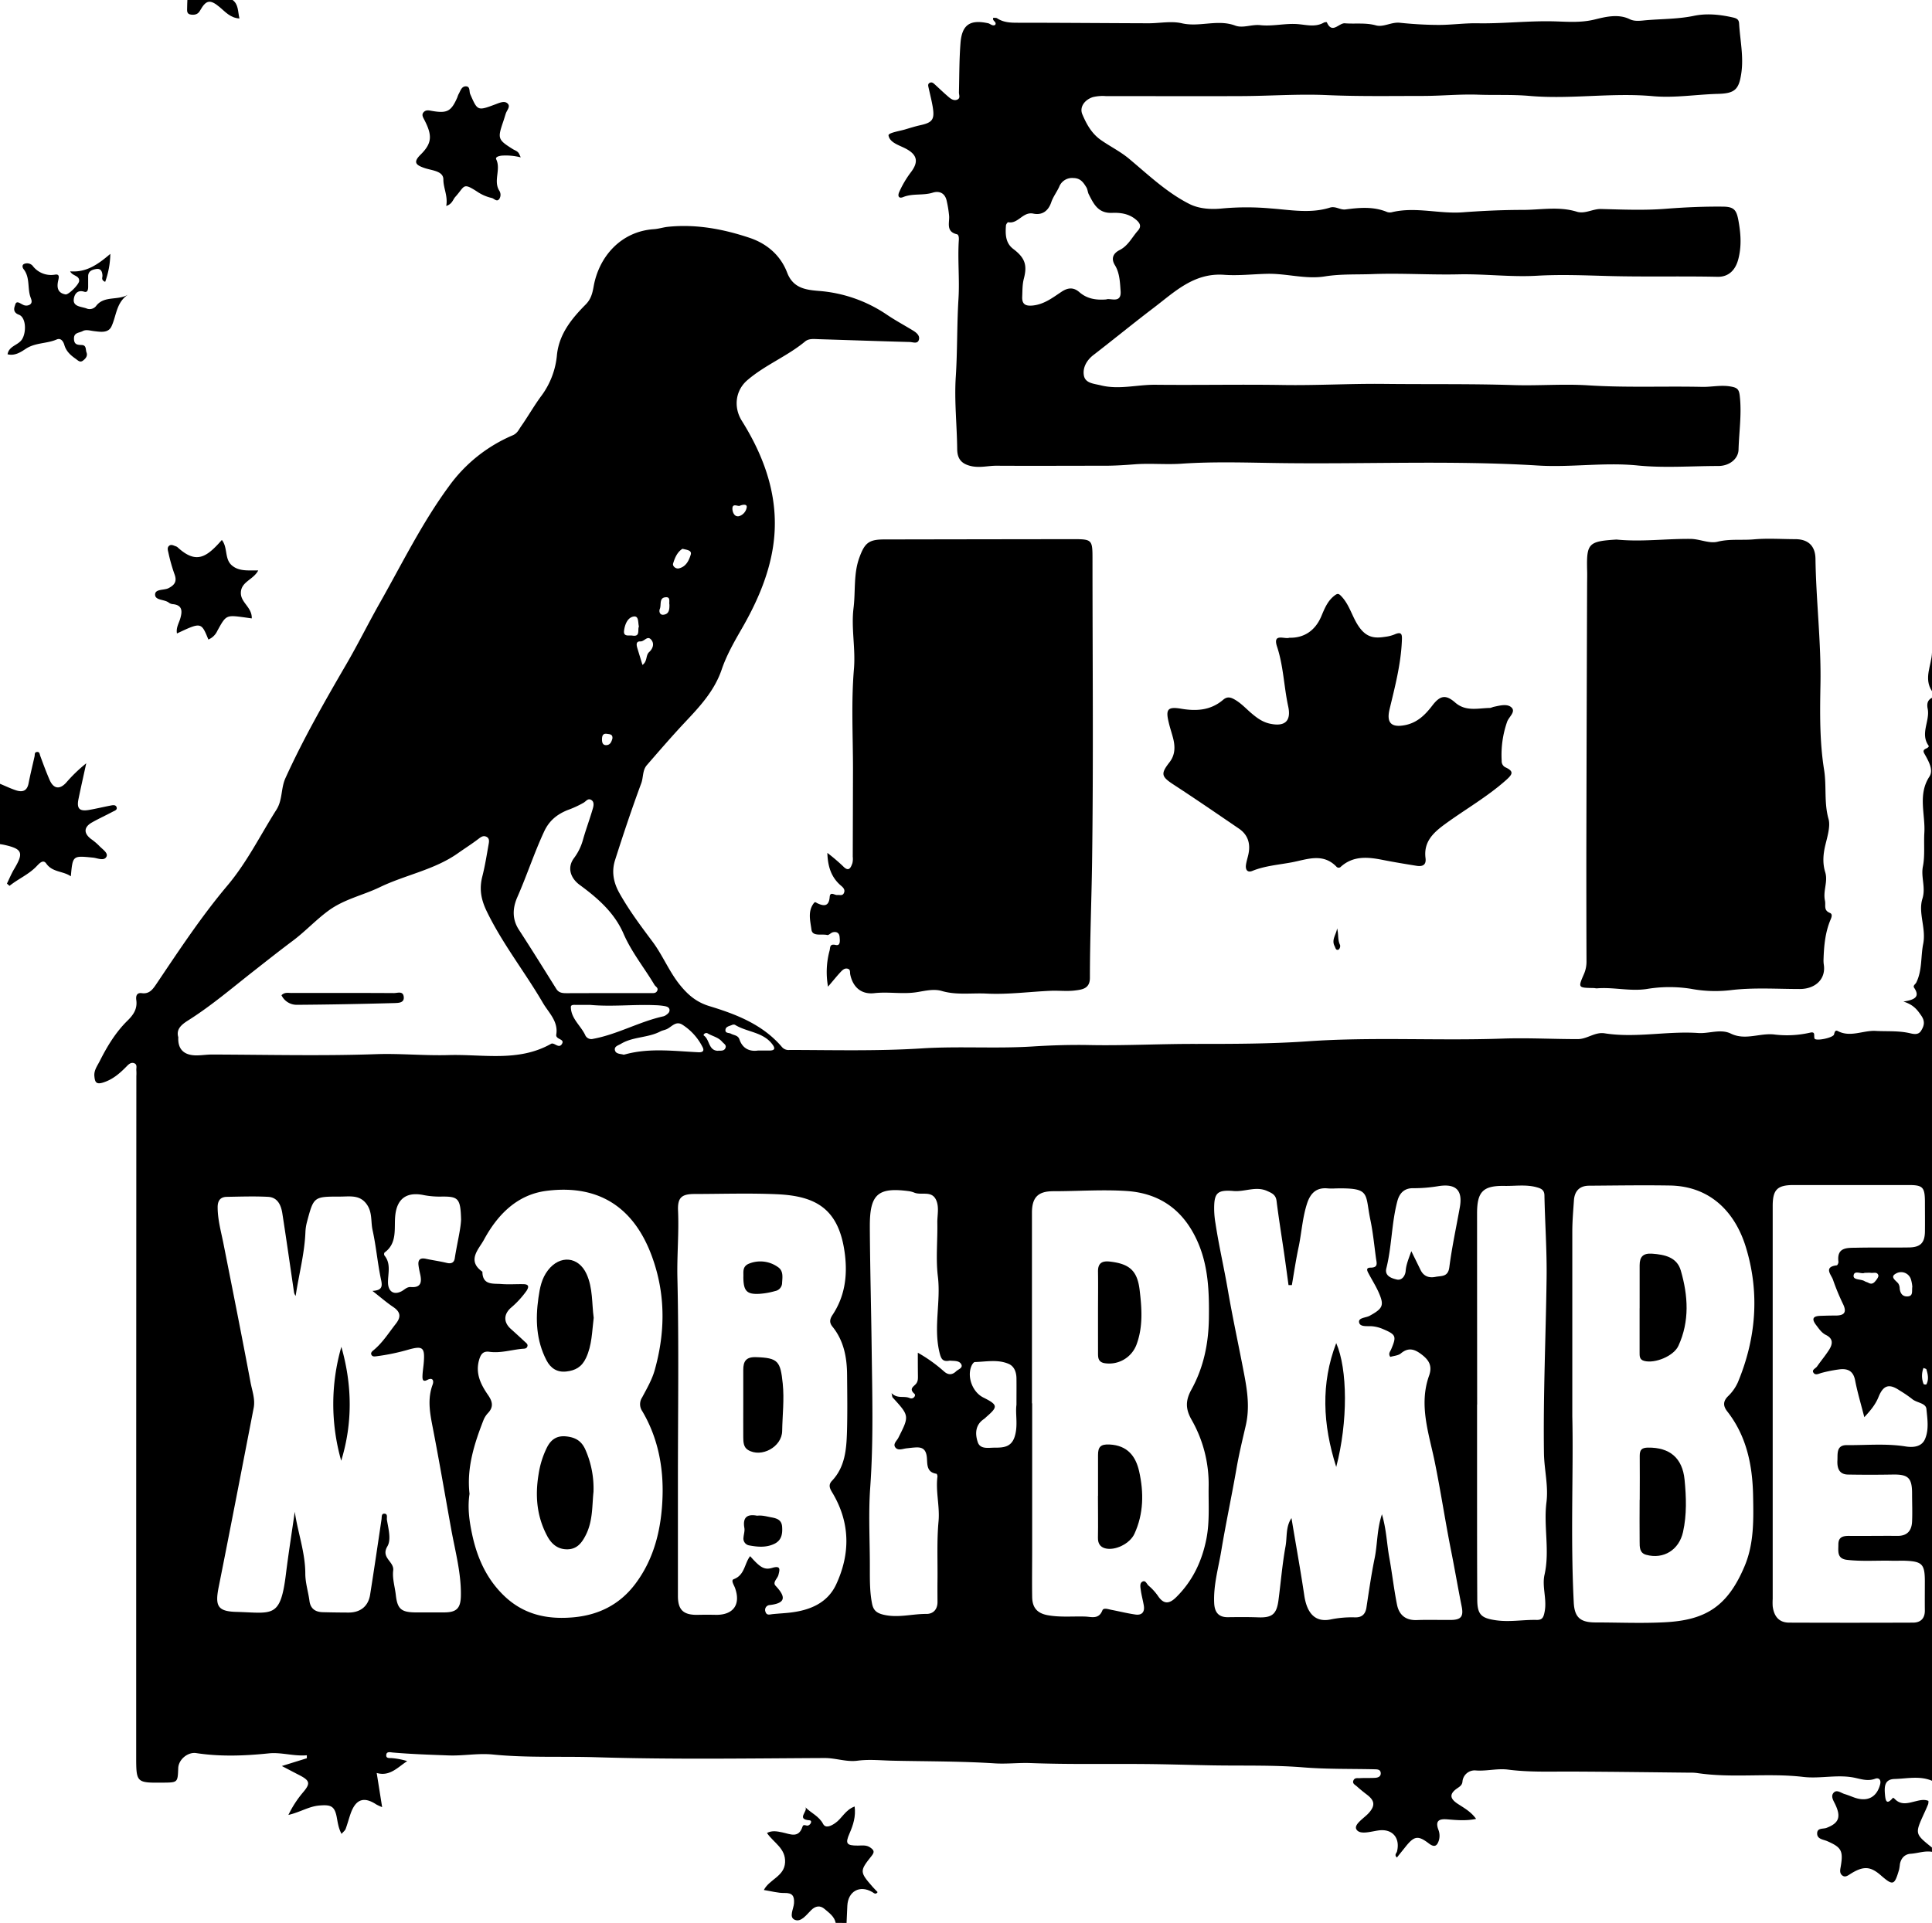 <svg xmlns="http://www.w3.org/2000/svg" viewBox="0 0 897 893"><title>worldwide</title><g id="Layer_2" data-name="Layer 2"><g id="Layer_1-2" data-name="Layer 1"><path d="M898,861c-3.37-.6-6.58.69-9.9.9-2.68.17-4.49,2-5,4.82a24.89,24.89,0,0,1-.36,2.47c-2.18,7.47-2.81,7.66-8.55,2.68-4.77-4.15-8-4.36-13.85-.74-1.31.81-2.6,1.94-4,.84s-.95-2.75-.7-4.21c1.22-7.25.29-8.86-6.34-11.74-1.82-.79-4.75-.88-4.62-3.72.12-2.52,2.78-1.82,4.36-2.43,5.69-2.16,6.81-5,4.09-10.79-.85-1.82-2.29-3.84-.82-5.5s3.39.06,5.07.57,3.13,1.14,4.7,1.69c6,2.07,10.32-.21,11.85-6.21.53-2.06-.62-3.22-2.32-2.57-3.24,1.22-6.24.26-9.24-.4-8.05-1.77-16.18.5-24.16-.45-16.45-1.94-33,.7-49.45-1.83a21.24,21.24,0,0,0-3-.14c-18.79-.19-37.59-.45-56.38-.52-9.42,0-18.81.32-28.21-.9-4.89-.64-9.84.75-14.87.4a5.67,5.67,0,0,0-6.3,5.19c-.18,1.76-1.42,2.37-2.68,3.27-3.36,2.42-3.19,4.51.21,6.84,3,2,6.31,3.69,8.8,7.18-4.66,1-9,.57-13.4.22-3.42-.27-5.69.37-4.17,4.66a7.77,7.77,0,0,1,.35,4.9c-.87,2.93-2.15,3.6-4.76,1.6-5-3.81-6.76-3.47-10.78,1.57-1.32,1.66-2.66,3.29-4,5-1.38-1.27-.15-2,.05-2.85,1.53-6.29-2.16-10.61-8.55-9.74-3.61.49-8.68,2.17-10.28-.44-1.42-2.34,3.52-5.22,5.7-7.64,3.34-3.7,2.48-6-.88-8.56-1.59-1.21-3.15-2.47-4.63-3.81-.79-.72-2.23-1.28-1.61-2.74s2-1,3.08-1.09c2.32-.13,4.66,0,7-.14,1.37-.09,2.78-.61,2.59-2.37-.17-1.49-1.49-1.57-2.69-1.6-11.25-.27-22.53,0-33.72-.93-13.79-1.08-27.61-.66-41.37-.89-10.42-.18-20.86-.53-31.3-.62-17.81-.16-35.64.23-53.43-.45-5.64-.22-11.2.5-16.76.13-15.72-1-31.46-.89-47.2-1.23-5.5-.11-10.92-.73-16.47,0-5.08.69-10.09-1.27-15.3-1.24-35.36.17-70.73.73-106.06-.37-15.94-.49-32,.33-47.78-1.25-7.08-.71-13.78.67-20.68.41-8.65-.32-17.29-.6-25.92-1.35-1.07-.1-2.75-.57-3,.91-.32,2.06,1.56,1.56,2.79,1.71a33.48,33.48,0,0,1,6.92,1.37c-4.39,2.82-8.05,7.27-14.17,5.51.79,5,1.6,10.07,2.52,15.87a26.82,26.82,0,0,1-2.66-1.22c-5.83-3.85-9.61-2.52-12,4.3-.81,2.34-1.44,4.74-2.29,7.06-.27.71-1,1.24-1.9,2.28-1.43-2.67-1.74-5.19-2.21-7.7-1-5.34-2.85-5.9-8.06-5.48-4.86.38-8.89,3.1-14.4,4.38a49.21,49.21,0,0,1,6.72-10.4c3.62-4.22,3.33-5.54-1.7-8.12-2.32-1.18-4.62-2.41-8.06-4.2l11.6-3.61,0-1.38c-6,.54-11.88-1.49-17.7-.88-11.27,1.16-22.45,1.58-33.66-.13-3.84-.59-8.21,2.92-8.35,7-.24,6.66-.24,6.66-7,6.72-12.43.11-12.52.11-12.52-12.19q0-158,.08-316a20.86,20.86,0,0,0,0-2.5c-.14-1.22.62-2.88-1.11-3.45-1.45-.48-2.51.57-3.45,1.54-3.15,3.22-6.43,6.08-10.93,7.48-3.25,1-3.75-.31-4-3s1.36-4.75,2.46-6.93C50.71,487,54.68,480.41,60.19,475c2.8-2.74,4.65-5.51,4.09-9.57-.25-1.8.14-3.53,2.56-3.2,3.74.51,5.29-2.11,7-4.61,10.39-15.44,20.66-31,32.64-45.24,9.22-10.92,15.36-23.51,22.88-35.37,2.89-4.56,2-9.95,4.21-14.74,8.27-18.18,18.14-35.47,28.16-52.69,5.44-9.33,10.2-19,15.52-28.41,10.38-18.32,19.69-37.35,32.19-54.35A70.39,70.39,0,0,1,239,203.18c2.21-.93,2.86-2.67,3.93-4.19,3.33-4.76,6.19-9.85,9.67-14.49a37.47,37.47,0,0,0,7-18.85c1.08-9.68,6.86-16.72,13.35-23.27,2.38-2.4,3.09-5.07,3.67-8.34,2.43-13.78,12.61-25.59,28-26.61,2.19-.15,4.24-.85,6.35-1.08,13.11-1.38,25.82,1,38.16,5.14,8.05,2.72,14.31,8.18,17.34,16.13,2.78,7.3,8.77,8,14.74,8.49a65,65,0,0,1,31.5,11c4,2.71,8.28,5,12.38,7.51,1.42.89,3,2.22,2.58,4-.53,2.31-2.78,1.25-4.25,1.21-14.11-.37-28.22-.88-42.33-1.31-2.16-.07-4.55-.39-6.29,1.06-8.34,6.92-18.62,10.91-26.84,18-5.57,4.79-6.44,12.59-2.56,18.81,11.27,18,17.85,37.52,14.45,58.93-2.13,13.48-7.76,26.07-14.61,37.91-3.51,6.07-7,12.27-9.2,18.79-3.43,10-10.3,17.27-17.19,24.59-6,6.41-11.75,13.08-17.51,19.71-2.1,2.41-1.58,5.65-2.62,8.45-4.36,11.77-8.34,23.69-12.15,35.65-1.67,5.25-.82,10.27,2,15.32,4.48,8,9.93,15.28,15.4,22.59,4.76,6.37,7.7,13.92,12.78,20.17,3.74,4.59,7.61,7.93,13.67,9.77,12.48,3.79,24.77,8.55,33.65,19a4,4,0,0,0,3.53,1.33c20.47.05,40.94.58,61.39-.72,17.13-1.09,34.32.19,51.41-.89,8.8-.56,17.59-.83,26.33-.66,16.44.33,32.85-.57,49.28-.53,17.28,0,34.62,0,51.85-1.19,30.22-2.14,60.46-.21,90.65-1.28,11.71-.41,23.34.25,35,.24,4.48,0,7.93-3.41,12.52-2.69,14.47,2.27,29-1.14,43.46-.14,5,.35,10.37-2.05,15.11.27,6.71,3.28,13.32-.32,20.06.4a48,48,0,0,0,16.57-.8c2.84-.71,1.79,1.21,2.21,2.64s8.7-.27,9.08-1.85c.28-1.17.59-2.18,1.73-1.58,5.88,3.09,11.71-.38,17.59-.06,5,.28,10-.12,15.08.89,1.92.38,4.55,1.39,6-.94s2-4.39,0-7.19c-1.8-2.6-3.49-4.9-8.19-6.4,5.36-.79,7.78-2.25,5-6.36-.74-1.09.65-1.7,1-2.53,2.78-5.7,2-12,3.19-17.92,1.43-7.29-2.42-14.32-.37-20.93,1.64-5.28-.77-9.94.23-15s.36-10.6.67-15.65c.51-8.59-3.13-17.69,2.35-26.07,1.91-2.94-.19-6.81-1.9-9.9-.71-1.29-1.56-2.27.36-3.13.62-.27,1.52-.83,1.14-1.36-4-5.65.73-11.45-.4-17.11-.43-2.16-.18-4,2-5.1V828c-5.67-2.4-11.55-1-17.33-.83-4.73.11-4.82,3.53-4.51,7.14.26,3.12.79,5.06,3.74,1.56a3.1,3.1,0,0,1,.77.54c3,3.14,6.33,1.92,9.74,1.1,1.91-.45,3.88-1,5.93-.17a5,5,0,0,1-.11,1.47c-.61,1.54-1.29,3.06-2,4.58-4.18,9.23-4.19,9.23,3.74,15.61ZM600.8,597.8l-1.56,0c-.64-4.69-1.27-9.38-1.94-14.06-1.21-8.35-2.57-16.67-3.61-25-.36-2.89-2.09-3.61-4.34-4.63-5.28-2.39-10.39.47-15.63,0-7.75-.64-9.07,1-9,8.67a41.9,41.9,0,0,0,.62,6.4c1.56,10.31,3.94,20.47,5.7,30.72,2.27,13.21,5.14,26.28,7.63,39.43,1.48,7.8,2.59,15.51.73,23.64-1.51,6.56-3.12,13.15-4.28,19.82-2.24,12.9-5,25.73-7.14,38.65-1.35,8-3.66,15.86-3.25,24.09.2,4.1,1.93,6.57,6.41,6.51,4.66-.06,9.33-.1,14,.07,6.43.24,8.57-1.42,9.43-7.9,1.1-8.38,1.78-16.82,3.29-25.12.78-4.27,0-9,2.76-13.08,2,12.17,4.17,24,5.95,36,1.25,8.35,5.17,12.46,12.09,11.1a48.94,48.94,0,0,1,11.36-1c3.16.12,4.91-1.34,5.4-4.57,1.17-7.7,2.27-15.42,3.83-23,1.31-6.44,1-13.18,3.36-20.3,2.11,7.12,2.25,13.6,3.39,19.92,1.33,7.31,2.15,14.72,3.6,22,.93,4.73,3.93,7.41,9.18,7.21s10.66,0,16-.06c4.67-.07,5.77-1.72,4.85-6.28-1.72-8.6-3.19-17.26-4.91-25.87-2.73-13.68-4.78-27.48-7.57-41.16-2.69-13.19-7.53-26.45-2.66-40.1,1.63-4.57-.06-7.24-3.32-9.77s-6.19-3.62-9.8-.57c-1.24,1-3.3,1.11-4.87,1.59-1.07-1.51-.06-2.45.37-3.46,2.62-6.18,2.32-6.88-3.88-9.51a16.34,16.34,0,0,0-4.79-1.24c-2.22-.23-5.71.49-6.18-1.78s3.14-2.13,4.91-3.11c6.26-3.46,6.86-4.86,4-11.23-1.31-2.86-3-5.54-4.48-8.33-.61-1.16-1.55-2.79.88-2.79,3.75,0,2.79-2.29,2.51-4.44-.8-5.91-1.38-11.93-2.58-17.68-2.61-12.5.3-15-16.2-14.67a27.24,27.24,0,0,1-3.5,0c-5.17-.55-8,2-9.61,6.7-2.16,6.48-2.58,13.28-3.89,19.92C602.76,585.52,601.84,591.67,600.8,597.8ZM137.85,703.07c1.44,9.69,4.88,18.95,4.9,28.69,0,4.38,1.38,8.47,1.93,12.72.47,3.61,2.74,5.15,6.17,5.23q6,.15,12,.17c5.49,0,9.18-2.94,10-8.37,1.85-11.62,3.55-23.26,5.28-34.9.17-1.12-.15-2.78,1.43-2.65s.92,1.83,1.09,2.9c.68,4.13,2.07,9.14.21,12.27-3.19,5.36,3.23,7,2.7,11.22-.46,3.68.78,7.56,1.21,11.36.72,6.42,2.45,8,8.89,8.1,4.5,0,9,0,13.5,0,5.78,0,7.71-1.85,7.82-7.71.19-10.56-2.65-20.76-4.5-31-2.86-15.81-5.55-31.67-8.62-47.44-1.29-6.58-2.45-13,0-19.61.64-1.7.19-3.6-2.55-2.17-2.15,1.12-2.19-.63-2.16-1.86.07-2.15.46-4.29.62-6.44.52-6.8-.51-7.66-7.09-5.82a98.64,98.64,0,0,1-15,3.11c-.8.09-1.72.23-2.21-.66s.23-1.58.85-2.08c4.27-3.47,7.12-8.12,10.46-12.36,2.53-3.21,2.17-5.52-1.23-7.81-3.08-2.07-5.9-4.54-9.63-7.46,4.4-.24,4.72-1.94,4-5.19-1.63-7.62-2.26-15.45-3.94-23.05-.85-3.83-.08-7.93-2.43-11.56-3.2-5-8-4-12.53-4-12.39,0-12.34,0-15.47,11.69a21.53,21.53,0,0,0-.75,4.88c-.41,10-3.05,19.67-4.53,29.54a3.68,3.68,0,0,1-.79-1.9c-1.79-12.15-3.51-24.31-5.4-36.45-.6-3.79-2.18-7.4-6.61-7.64-6.31-.33-12.65-.11-19,0-3,0-4.39,1.56-4.42,4.74,0,5.9,1.61,11.47,2.73,17.15,4.25,21.43,8.52,42.85,12.55,64.32.73,3.86,2.23,7.75,1.45,11.8-5.38,27.76-10.73,55.53-16.26,83.26-1.73,8.71-.5,11.25,8.17,11.48,17,.46,20.55,3.28,23.12-18.06C135,722,136.51,712.56,137.85,703.07ZM731,658.82c.58,24.76-.9,55.56.67,86.34.34,6.82,2.88,9.29,10,9.31,10.82,0,21.67.5,32.46-.09,18.68-1,29-7.24,36.94-26.24,4.33-10.4,4.08-21.45,3.87-32.45-.27-14.22-3-27.73-12-39.23-2.08-2.64-1.87-4.8.31-7a20.59,20.59,0,0,0,4.6-6.46c8.55-20.5,10.21-41.7,3.72-62.84-4.88-15.91-16.21-28.3-35.33-28.6-12.47-.2-24.95,0-37.42.09-4.39,0-6.75,2.43-7.06,6.75-.33,4.81-.75,9.63-.76,14.45C731,599.5,731,626.15,731,658.82Zm-250.88-6.13h.1v67.46c0,7.5-.11,15,0,22.49.08,4.65,2,7.52,7.21,8.47,5.84,1.06,11.6.45,17.39.63,2.86.09,6.31,1.45,8-2.86.54-1.38,2.74-.53,4.18-.26,3.72.72,7.4,1.64,11.14,2.18,3,.43,4.41-1.13,3.92-4.14-.41-2.45-1.1-4.85-1.42-7.3-.17-1.26-.54-3,.63-3.75,1.61-1,2.08,1,3,1.78a25,25,0,0,1,4.63,5.17c2.58,3.56,5.07,3.26,8.15.23,7.75-7.62,12.11-17,14.11-27.38,1.52-7.92.87-16.08,1-24.16a60.3,60.3,0,0,0-7.94-30.92c-2.82-5-2.89-8.85-.06-14,5.59-10.14,7.94-21.17,8.11-33,.17-12.55-.22-24.77-5.54-36.35-6.43-14-17.2-21.88-32.78-22.88-11.31-.73-22.61.12-33.92.11-7.05,0-9.91,2.82-9.91,10Q480.12,608.45,480.12,652.69Zm-130.84,71c4.68,5.29,6.58,6.53,10.32,5.42,4.08-1.21,3.39,1,2.81,3.31-.42,1.69-2.82,3.39-1.34,5,4.8,5.1,5,8.16-2.95,9a2.27,2.27,0,0,0-1.71,3.13c.56,1.8,2,1.19,3.34,1.06,2.81-.29,5.63-.41,8.43-.75,9-1.1,17.06-4.46,21.06-13.09,6.48-14,6.53-28.1-1.32-41.76-1.2-2.09-2.8-4-.68-6.27,6.11-6.44,6.74-14.58,7-22.74.25-8.82.13-17.66.05-26.49-.06-8.12-1.51-15.88-6.79-22.41-1.55-1.92-1.24-3.48,0-5.39,5.66-8.51,7-17.88,5.81-27.92-2.62-21.83-13.9-27.43-31.86-28.19-12.64-.54-25.32-.12-38-.1-6,0-7.91,1.69-7.64,7.76.46,10.41-.54,20.78-.3,31.22.72,31,.25,62,.24,93,0,18.24,0,36.48,0,54.72,0,6.54,2.63,8.87,9.23,8.74q4.25-.09,8.49,0c8.11.07,11.56-4.91,8.76-12.57-.48-1.31-2-3.49-.54-4C346.84,732.45,346.6,727.08,349.28,723.69ZM219,694.75c-1,6.42-.09,12.78,1.22,18.88,2.36,11,6.8,21,15.39,29,9,8.32,19.67,10.5,31.42,9.48s21.6-5.83,28.89-15.49c9.11-12.07,12.23-26.27,12.69-40.67.44-13.71-2.19-27.39-9.4-39.57a5.7,5.7,0,0,1-.07-6.42c2.18-4.1,4.59-8.24,5.83-12.67,4.58-16.28,5.08-32.75,0-49-7.68-24.76-24.09-37.6-50.26-34.25-13.69,1.75-22.77,11.14-29.06,22.77-2.33,4.31-8.07,9.58-.68,14.79.06,6.4,5,5.4,8.9,5.71,3.31.26,6.66,0,10,.06,2.49,0,2.93,1,1.59,3.1a43.2,43.2,0,0,1-7.39,8c-3.31,3.06-3.23,6.68.05,9.64,2.22,2,4.42,4,6.62,6.06.59.55,1.39,1.07,1.14,2-.32,1.26-1.46,1.15-2.43,1.23-5.08.46-10.06,2.11-15.25,1.38-2.92-.41-4,1.15-4.76,3.78-1.81,6.32.82,11.46,4.16,16.31,2.08,3,2.66,5.54-.06,8.39a10.49,10.49,0,0,0-2.11,3.36C221.16,671.59,217.62,682.75,219,694.75Zm647.57-35.61c-1.6-6.28-3.22-11.64-4.27-17.12-.82-4.27-3.35-5.52-7.12-5.1a64.17,64.17,0,0,0-8.31,1.62c-1.29.33-2.8,1.26-3.73.18-1.3-1.51.8-2.15,1.47-3.1,1.81-2.59,3.83-5,5.55-7.67s2.15-5.25-1.43-7c-2-1-3.18-2.82-4.5-4.55-2.14-2.79-1.68-4.19,1.91-4.31,2.33-.08,4.66-.16,7-.14,3.64,0,5.5-1.07,3.69-5.06a104.38,104.38,0,0,1-4.77-11.5c-.71-2.25-4.65-6,1.7-6.76.35,0,.87-1.12.8-1.66-.86-6.9,4.16-6.43,8.38-6.52,8.16-.18,16.33,0,24.49-.13,5.25-.1,7.21-2.2,7.29-7.34.06-4.66,0-9.33,0-14-.06-6.63-1-7.63-7.49-7.64q-26.73,0-53.48,0c-7.59,0-9.71,2.13-9.71,9.72q0,91.23,0,182.44a29.15,29.15,0,0,0,0,3.5c.58,4.49,2.78,7.55,7.66,7.56q28.74.11,57.48,0c3.47,0,5.54-1.89,5.5-5.66-.05-4.5,0-9,0-13.49,0-8-1.23-9.28-9.15-9.59-2-.08-4,.06-6,0-7-.19-14,.4-21-.42-4.73-.55-4-4-4-7.12,0-3.44,2-4,4.9-4,7.46.08,14.92-.08,22.38,0,4.68.08,6.75-2.41,6.94-6.67s0-8.66,0-13c0-7.35-1.82-9-9.27-8.82q-10.24.18-20.49,0c-4.37-.06-5.08-3.37-4.9-6.67.15-2.91-.58-7,4.27-7,9.12.09,18.25-.84,27.38.62,3.27.52,7.38.34,9-3.4,1.93-4.44,1.11-9.43.67-14-.27-2.84-4.56-2.81-6.69-4.68a56.6,56.6,0,0,0-5.76-3.92c-4.73-3.22-7.46-2.57-9.69,2.78C871.92,653,869.73,655.76,866.58,659.14ZM83.78,482.69c-.29,5.32,2.36,8.18,7.69,8.42,2.65.11,5.31-.39,8-.38,25.37.07,50.71.71,76.11-.17,11.11-.39,22.51.75,33.75.42,15.93-.46,32.4,3.32,47.51-5.22,1.45-.82,3.54,2.38,5,.15,1.67-2.58-3-2-2.57-4.49,1-6.14-3.58-10.16-6.23-14.71-8.38-14.38-18.8-27.47-26.1-42.59-2.66-5.53-3.46-10.4-2-16.11,1.23-4.81,2-9.73,2.87-14.63.23-1.36.7-3.17-1.22-3.89-1.4-.54-2.43.33-3.56,1.17-3,2.29-6.25,4.34-9.36,6.54-11,7.79-24.41,10.06-36.32,15.81-7.87,3.8-16.56,5.53-23.91,10.95-5.88,4.33-10.78,9.67-16.58,14-6.22,4.65-12.31,9.48-18.42,14.27-9.82,7.71-19.32,15.83-29.9,22.53C85.45,476.7,82.64,478.85,83.78,482.69Zm603,170.61q0,21,0,42c0,16.15,0,32.3.09,48.45,0,7.11,1.91,8.7,8.44,9.68s12.72-.27,19.07-.13c2.76.06,3.26-1.2,3.78-3.84,1.13-5.82-1.3-11.63-.06-17.14,2.52-11.2-.49-22.39.88-33.51,1-7.68-1-15.17-1.14-22.78-.39-27.14.86-54.24,1.22-81.36.18-12.79-.74-25.6-1-38.4,0-2.7-1.57-3.34-3.6-3.9-4.92-1.37-9.94-.54-14.91-.63-10-.18-12.76,2.67-12.77,12.71Q686.79,608.85,686.82,653.3ZM427.13,629.21a69.61,69.61,0,0,1,12.08,8.62c2,1.81,3.85,1.79,5.72,0,1-.94,3.29-1.54,2.36-3.27s-3.19-1.49-5-1.65a1.62,1.62,0,0,0-.49,0c-3.31.64-3.94-1.06-4.65-4-2.78-11.68.72-23.39-.71-35.12-1-8.17-.1-16.56-.25-24.86-.07-3.61,1-7.43-.65-10.83-2.1-4.25-6.65-1.94-9.92-3.18a11.19,11.19,0,0,0-2.38-.7c-14.59-2-18.38,1.33-18.39,16v1.5c.12,18.25.61,36.49.84,54.72.27,21.78.91,43.57-.66,65.38-.89,12.4-.13,24.91-.17,37.38,0,5.5-.06,11,1,16.42.61,3.21,2.1,4.51,5.46,5.29,6.75,1.56,13.24-.45,19.84-.39,3.14,0,5.13-2.11,5.11-5.57s-.05-7,0-10.49c.09-9-.34-18,.48-26.93.64-7-1.4-13.84-.51-20.77.06-.44-.25-1.31-.48-1.34-5-.73-4.06-5.06-4.49-8.07-.47-3.32-2.07-4.27-4.94-4.16-1.49.06-3,.27-4.46.43-1.78.2-3.9,1.22-5.16-.41s.68-3.09,1.37-4.46c5.15-10.21,5.19-10.18-2.65-18.77-.18-.2-.16-.59-.5-2,2.79,2.78,5.78,1.1,8.44,2.3,1.63.74,3.08-1.2,2.18-2-2.77-2.44-.15-3.41.86-4.77.89-1.2.77-2.5.77-3.81C427.14,636.5,427.13,633.21,427.13,629.21ZM283,462.19h20c1.15,0,2.44.24,3.1-1,.75-1.43-.71-1.92-1.26-2.85-4.74-7.95-10.64-15.17-14.36-23.76-4.23-9.75-12-16.51-20.33-22.62-4.41-3.25-5.88-8.16-2.64-12.47a25.19,25.19,0,0,0,4.13-8.41c1.38-4.93,3.21-9.73,4.62-14.66.37-1.29.73-3.18-.9-4-1.38-.73-2.2.6-3.32,1.32a46.68,46.68,0,0,1-7.59,3.49c-4.84,2-8.44,4.83-10.82,9.94-4.62,9.94-8,20.37-12.4,30.38-2.21,5-2.59,10.18.68,15.22,5.91,9.08,11.62,18.29,17.37,27.47,1.29,2.06,3.24,2,5.26,2ZM656.26,582.06c1.75,3.54,3,6.08,4.26,8.67,1.44,3,3.93,3.87,7,3.25,2.72-.54,5.79.14,6.38-4.45,1.2-9.32,3.21-18.54,4.87-27.8,1.41-7.81-1.63-11.12-9.7-9.92a69.63,69.63,0,0,1-11.87,1c-4.16-.1-6.44,2.27-7.43,6-2.71,10.24-2.55,21-5.12,31.25-.88,3.53,2.56,4.63,4.88,5.16s3.91-1.71,4.1-4C653.85,588.42,654.85,585.92,656.26,582.06ZM215.07,567.4c-.24-9.79-1.28-10.74-8.74-10.71a39.35,39.35,0,0,1-8.41-.64c-7.63-1.64-12.67,1.11-13.44,9.8-.52,5.7,1.05,12.52-4.94,16.83a1.41,1.41,0,0,0-.06,1.36c3.14,3.81,1.65,8.26,1.66,12.44s2.54,6.09,6.23,4.23c1.44-.73,2.51-2.14,4.4-2,4.81.4,5.13-2.43,4.29-6.07-.29-1.29-.57-2.59-.74-3.9-.35-2.61.66-3.74,3.4-3.15,3.24.7,6.54,1.14,9.75,1.92,2.09.5,3.37-.16,3.67-2.14C213.16,578.68,214.88,572.06,215.07,567.4Zm257.86,86c0-4.69.05-8.52,0-12.34-.05-2.82-1-5.52-3.61-6.66-5.05-2.19-10.45-1-15.71-.86-.46,0-1,.75-1.32,1.29-2.59,5,0,12.56,5.23,15.17,6.79,3.4,6.93,4.28,1.45,9a11.49,11.49,0,0,1-1.13,1c-4.1,2.72-4.15,6.93-2.89,10.72,1.15,3.47,5,2.57,7.88,2.58,3.88,0,7.61-.16,9.21-4.93C473.79,663.1,472.33,657.78,472.93,653.39ZM275,467.68c-2.16,0-4.32,0-6.47,0-1,0-2.51-.2-2.49,1,.08,5.32,4.5,8.54,6.61,12.9a3.09,3.09,0,0,0,3.65,1.88c11.36-2.08,21.48-8,32.73-10.48a3.84,3.84,0,0,0,1.32-.67c.81-.59,1.62-1.25,1.49-2.4s-1.29-1.48-2.19-1.66a29.67,29.67,0,0,0-4.42-.43C295.19,467.37,285.11,468.62,275,467.68Zm15.56,23.14,1.06-.26c11.16-2.95,22.45-1.42,33.71-.88,2,.1,2.68-.72,1.95-2.22a26.34,26.34,0,0,0-9.38-10.53c-3.19-2.1-5.12,1.13-7.58,2.11-.91.36-1.92.53-2.79,1-5.74,3-12.62,2.34-18.23,5.72-1.25.75-3.23,1.18-2.79,3S289.16,490.35,290.6,490.82Zm62.29-1.94c2.52,0,4,0,5.52,0,2.1-.05,2.76-.78,1.36-2.71-4.31-6-11.91-5.74-17.52-9.26a1.92,1.92,0,0,0-1.45.13c-1.19.51-2.85.7-2.95,2.3s1.63,1.21,2.56,1.72c1.37.77,3.28.68,3.94,2.65C345.91,488.38,349.52,489.37,352.89,488.88Zm536,109.6a15.7,15.7,0,0,0-.68-3.49,4.77,4.77,0,0,0-7-2.49c-2.77,1.52-.07,3.09,1.13,4.5a4.3,4.3,0,0,1,.7,2.29c.2,2.31,1.31,3.91,3.67,3.77C889.44,602.9,888.52,600.49,888.87,598.48ZM299.29,309.8c2.42-1.77,1.38-4.4,3.12-6,1.57-1.41,2.63-3.82.87-5.79s-3.09.95-4.94.86c-2.23-.1-1.85,1.78-1.38,3.29C297.68,304.54,298.4,306.88,299.29,309.8Zm18.58-53.94c-2.44,1.5-3.56,4.21-4.36,6.86-.36,1.17,1.22,2.57,2.67,2.24,3.3-.73,4.71-3.68,5.52-6.4C322.31,256.5,319.8,256.37,317.87,255.86Zm-20.24,36.08c-.48-1.88.05-5.08-2.52-4.61-2.77.51-4,3.73-4.36,6.49-.43,3.07,2.33,2.11,3.85,2.35C298.41,296.79,296.92,293.56,297.63,291.94Zm36.85,197c1.3,0,2.83.19,3.38-1.36.46-1.32-.83-1.9-1.56-2.76-1.8-2.12-4.48-2.57-6.69-3.88-1.12-.68-2.37.65-1.79,1C330.6,483.85,329.86,489,334.48,489ZM866.7,592.12c-1.4.74-4.72-1.4-5.09,1.18-.33,2.29,3.4,1.6,5.11,2.69.55.34,1.24.46,1.8.78,1.83,1,2.78-.26,3.68-1.43.46-.61,1.07-1.56.88-2.12-.55-1.71-2.2-.94-3.41-1.09C868.85,592,868,592.12,866.7,592.12ZM311.81,281.82c-.3-1.24.63-3.53-1.54-3.46-3.44.1-2.12,3.51-2.92,5.41-.51,1.21,0,3,1.8,2.7C311.7,286.12,311.82,284,311.81,281.82Zm32.81-46c-.82.66-3.79-1.57-3.56,1.75.11,1.44,1,3.62,3.06,3.15a5.13,5.13,0,0,0,3.57-4.11C347.91,235.16,346.27,235.2,344.62,235.81ZM285.33,344c.24-2.14-1.37-2-2.62-2.21-1.9-.24-2.19,1.09-2.21,2.53s.29,2.84,2.1,2.72S284.93,345.37,285.33,344ZM894.05,636.28a10.25,10.25,0,0,0,.05,7.49,1.65,1.65,0,0,0,1.29.15c1.22-2.32.71-4.69,0-7C895.35,636.69,894.86,636.63,894.05,636.28Z" transform="translate(-1 -1)"/><path d="M1,365c2.45,1,4.85,2.18,7.35,3,3,1,5.19.43,5.9-3.15.83-4.22,1.86-8.4,2.8-12.6.17-.76-.13-1.83.95-2,1.41-.27,1.37.92,1.71,1.85,1.37,3.72,2.74,7.44,4.31,11.07,1.83,4.2,4.66,4.62,7.69,1.31a70.67,70.67,0,0,1,9.33-9c-1.2,5.52-2.45,11-3.59,16.56-.93,4.48.43,5.88,4.94,5.09,3.41-.6,6.79-1.42,10.2-2.07.94-.17,2.18-.36,2.56.86s-.95,1.6-1.74,2c-3.19,1.71-6.5,3.21-9.66,5-3.85,2.15-4,5-.54,7.67A28.57,28.57,0,0,1,47,393.76c1.42,1.55,4.26,3.28,3.47,5-1.08,2.31-4.2.73-6.28.53-9.44-.93-9.43-1.07-10.3,8.68-3.63-2.55-8.51-1.77-11.42-5.94-1.47-2.11-3.25,0-4.48,1.26-3.67,3.86-8.53,5.83-12.57,9.11l-1.2-1.06c1.12-2.28,2.09-4.65,3.39-6.83,4.49-7.52,3.79-9.27-4.68-11.16-.64-.14-1.31-.23-2-.35Z" transform="translate(-1 -1)"/><path d="M389,894c-.6-3-3.09-4.68-5.16-6.46s-4.22-1.45-6.24.55c-2.18,2.16-4.68,5.71-7.58,4.49s-.54-5.06-.37-7.72c.2-3.29-.69-4.83-4.39-4.75-3.06.07-6.13-.84-9.61-1.38,2.56-5,9.53-6.29,9.85-12.83s-5.31-9.09-8.41-13.65c2.38-1.29,4.8-.75,7.15-.27,3.62.75,7.55,2.93,9.36-2.7.45-1.41,1.77-.18,2.61-.5,1.37-.51,1.94-2.32.7-2.41-6.5-.46-.55-4.33-2-6.08,2.67,2.74,6.33,4.1,8.25,7.76,1.13,2.14,3.64,1,5.64-.41,3.13-2.15,4.64-6.12,9-7.69.6,4.68-.68,8.62-2.36,12.47-2.08,4.73-1.45,5.69,3.78,5.68,2,0,4-.38,5.81.88s2.12,2.09.62,3.95c-5.6,7-5.52,7.45.51,14.35.73.84,1.53,1.61,2.31,2.43-.9,1.36-1.74.4-2.51-.05-5.76-3.35-11.22-.36-11.55,6.37-.14,2.65-.24,5.31-.36,8Z" transform="translate(-1 -1)"/><path d="M109,1c2.77,2.06,2.38,5.25,3.17,8.58-4.26-.25-6.59-3.13-9.25-5.33-4.35-3.6-6.2-3.34-9,1.59C93,7.58,91.61,8,89.8,7.8c-2.29-.22-1.9-1.88-1.91-3.32,0-1.16.07-2.32.11-3.48Z" transform="translate(-1 -1)"/><path d="M898,322c-4-6-.19-12,0-18Z" transform="translate(-1 -1)"/><path d="M463.07,12.54c.86-1.5-1.54-1.75-.91-3.27.56.06,1.33-.08,1.8.23,2.94,1.95,6.17,2.06,9.57,2.06,20.25,0,40.5.19,60.75.25,5.16,0,10.55-1.14,15.43,0,8.29,1.91,16.58-2,24.81,1.08,3.55,1.33,7.59-.65,11.64-.21,5.7.64,11.63-.95,17.37-.48,4.17.34,8.14,1.53,12.09-.69.39-.23,1.35-.31,1.41-.17,2.49,5.69,5.61.25,8.38.48,4.78.39,9.54-.38,14.37.95,3.55,1,7.13-1.61,11.17-1.2,6,.63,12.25,1,18.2,1,5.79,0,11.89-.86,17.79-.76,11.67.22,23.26-1.16,35-.91,6.05.13,12.62.8,19.25-.8,4.6-1.11,11-2.91,16.5-.17,2.41,1.18,5.28.65,7.91.43,7.27-.6,14.58-.5,21.81-2,6-1.26,12.18-.62,18.25.77,1.79.41,2.68,1,2.78,2.8.44,7.62,2.14,15.14,1.05,22.88s-3,9.58-10.84,9.78c-10.12.26-20.2,2-30.35,1.06-19.07-1.71-38.16,1.56-57.21-.11-7.94-.7-15.91-.28-23.83-.57-8.33-.3-16.9.56-25.37.58-15,0-29.94.27-44.92-.39-13-.58-26.11.4-39.18.46-21.15.1-42.3,0-63.46,0a19.47,19.47,0,0,0-5.93.48c-3.79,1.22-6.33,4.61-4.88,8,1.89,4.44,4.26,8.92,8.72,12,4.31,3,9,5.29,13.08,8.72,8.9,7.45,17.42,15.6,27.87,20.89,4.69,2.37,10.36,2.62,15.48,2.08a125,125,0,0,1,22.23,0c9.12.66,18.45,2.49,27.56-.37,2.66-.83,4.75,1.18,7.28.84,6.5-.85,13-1.43,19.32,1.22a4.23,4.23,0,0,0,2.47,0c10.86-2.51,21.69.92,32.57.12,9.28-.69,18.64-1.12,27.9-1.12,8.3,0,16.78-1.73,25.08.84,3.8,1.17,7.4-1.36,11.3-1.26,10,.26,20,.69,30-.1,8.8-.69,17.55-1.08,26.35-1,5.74,0,6.63,1.8,7.56,7.37,1,5.82,1.27,11.29-.21,17-1.28,5-4.43,8.33-9.67,8.22-16.8-.37-33.61.09-50.42-.36-11.1-.3-22.29-.78-33.54-.13-11.94.69-24.15-.91-36.27-.65-13.31.29-26.66-.62-39.92-.12-7.33.28-14.77-.11-22.18,1.08-8.9,1.43-17.86-1.44-26.85-1.21-6.65.16-13.33.95-19.92.46-14-1-22.94,7.94-32.71,15.36-9.43,7.16-18.58,14.67-27.95,21.9-3.17,2.45-5,5.88-4.44,9.36.56,3.78,4.62,3.91,7.92,4.73,8.51,2.1,16.88-.37,25.33-.28,19.76.21,39.53-.21,59.29.11,15.62.25,31.22-.68,46.8-.51,20.06.23,40.12-.09,60.16.55,11.59.37,23.17-.62,34.7.12,17.62,1.13,35.24.33,52.86.71,4.45.1,8.82-1,13.37-.15,2.87.52,3.74,1.23,4.09,4.2,1,8.42-.31,16.73-.55,25.08-.12,4.36-4.27,7.59-9.33,7.61-12.49,0-25.09,1-37.46-.23-15.62-1.58-31.1,1-46.6,0-39.81-2.43-79.66-.58-119.48-1.12-15.24-.2-30.54-.76-45.72.28-7.36.51-14.67-.28-22,.31-4.4.34-9.1.65-13.66.64-16.79,0-33.58.1-50.37,0-3.73,0-7.29,1-11.24.26-5-1-6.86-3.5-6.91-8-.11-11.16-1.38-22.28-.66-33.49.79-12.08.51-24.22,1.26-36.3.56-9.11-.44-18.2.16-27.28.06-1,0-2.48-.89-2.69-5.14-1.2-3.43-5.24-3.61-8.41a51.47,51.47,0,0,0-1.07-6.8c-.77-4.16-3.71-5-6.53-4.11-4.53,1.43-9.3.24-13.73,2.05-2.07.85-2.71-.47-1.81-2.43a46.9,46.9,0,0,1,5.31-9c4-5.18,2.89-8.53-2.93-11.38-2.89-1.42-6.82-2.61-7.38-5.79-.21-1.22,4.88-2,7.61-2.78,2.38-.71,4.76-1.46,7.19-2,5.61-1.23,6.68-2.67,5.72-8.49-.49-2.93-1.24-5.83-1.88-8.73-.21-1-.6-2,.67-2.53.9-.35,1.57.26,2.19.83,2.19,2,4.34,4.09,6.61,6,1,.84,2.29,1.61,3.68,1.1,1.78-.67.86-2.21.9-3.46.19-7.64.13-15.3.73-22.91.67-8.58,4.54-11,13-9.11C460.94,12.19,461.9,13.24,463.07,12.54Zm51.54,127.52c1.82-.8,7.12,2.16,6.67-3.91-.3-4-.4-8.37-2.64-12-2-3.27-.62-5.59,2.14-7,4-2,5.76-5.9,8.5-9,1.87-2.08,1-3.66-1.11-5.35-3.25-2.64-7.21-3.09-10.82-2.94-6.5.26-8.54-4.11-10.83-8.58C506,90.3,506,89,505.39,88c-1.38-2.23-2.73-4.3-6.06-4.32a6.42,6.42,0,0,0-6.6,4.16c-1.12,2.4-2.79,4.58-3.63,7.05-1.42,4.21-4.36,6.16-8.37,5.31-4.89-1-7,4.93-11.68,4-.24,0-1,1-1,1.54-.3,4-.25,8.08,3.34,10.83,5.29,4,6.68,7.29,5,13.72-.75,2.81-.66,5.59-.79,8.41-.18,3.63,1.52,4.52,4.93,4.18,5.27-.54,9.22-3.66,13.33-6.38,3-2,5.6-2.1,8.19.11C505.4,139.53,509.28,140.48,514.61,140.06Z" transform="translate(-1 -1)"/><path d="M385.44,459.21a38.13,38.13,0,0,1,.75-16.84c.34-1.38-.09-3.18,2.84-2.52,2.29.51,1.91-2.15,1.79-3.72-.14-1.88-1.41-2.6-3.15-2.17-.93.24-1.89,1.44-2.6,1.26-2.58-.62-6.89.83-7.32-2.49-.51-4-1.86-8.48,1.12-12.33.61-.79,1-.21,1.59.06,3.11,1.47,5.4,1.53,5.75-2.89.21-2.74,2.3-.79,3.51-.92s2.42.5,3.08-.89-.07-2.39-1.23-3.36c-4.48-3.75-6.25-8.72-6.44-15.32a91.67,91.67,0,0,1,7.22,6.14c2.67,2.82,3.61.92,4.41-1.37a9.13,9.13,0,0,0,.16-3q.06-20.33.11-40.63c0-15.52-.86-31.11.44-46.52.81-9.55-1.32-18.89-.2-28.19,1-7.81-.08-15.83,2.69-23.48,2.48-6.84,4.35-8.5,11.55-8.51q44-.08,87.95-.13c8.41,0,8.76.35,8.77,8.6,0,47.3.47,94.6-.2,141.88-.26,17.74-1,35.5-1,53.25,0,5.06-3.63,5.44-6.88,5.86-3.69.48-7.5,0-11.25.15-10,.43-19.86,1.8-29.85,1.3-6.93-.35-13.91.8-20.78-1.21-3.79-1.12-8.06,0-11.53.54-6.69,1.07-13.19-.28-19.77.47-6.11.7-10-2.8-11.22-8.72-.2-.93.2-2.14-1-2.57-1.52-.54-2.59.55-3.46,1.47C389.41,454.42,387.7,456.58,385.44,459.21Z" transform="translate(-1 -1)"/><path d="M751.51,251.57c11.59,1.16,22.92-.41,34.27-.3,4.37,0,8.73,2.29,12.71,1.3,5.67-1.4,11.24-.59,16.81-1.09,6.41-.57,12.78-.1,19.17-.09,5.92,0,9.35,3,9.43,9.15.27,19.49,2.68,38.87,2.31,58.4-.25,13.2-.4,26.53,1.69,39.56,1.22,7.58-.1,15.23,2.06,22.84.94,3.29-.49,8.05-1.45,12-1.06,4.34-1.38,8.54-.08,12.74,1.35,4.39-1.11,8.59-.13,13.17.48,2.25-.78,4.46,2.31,5.72,1.3.53.79,1.94.31,3.08-2.48,5.86-3.07,12.07-3.27,18.34a13,13,0,0,0,.1,2.49c1.11,6.86-4,11.43-11.13,11.42-10.76,0-21.53-.78-32.33.56a61.34,61.34,0,0,1-18.29-.67,63.7,63.7,0,0,0-20.39.1c-7.87,1.19-15.5-.95-23.24-.29-.48,0-1-.14-1.48-.15-7.29-.13-7.26-.11-4.45-6.57a14.38,14.38,0,0,0,1.15-5.83q-.09-25.73-.07-51.45.13-61.69.35-123.4c0-2.33.09-4.66,0-7C737.6,253.36,738.49,252.38,751.51,251.57Z" transform="translate(-1 -1)"/><path d="M599.62,297.17c6.93.18,12.08-3.4,14.86-10,1.47-3.48,2.84-7,6-9.49,1.61-1.26,2.1-1.07,3.47.42,3.89,4.22,4.95,9.93,8.38,14.5s7.07,4.88,11.68,4.15a17.1,17.1,0,0,0,4.35-1.07c3.69-1.64,3.63.16,3.5,3.11-.48,10.81-3.21,21.18-5.71,31.62-1.51,6.34.86,8.61,7.3,7.32,5.64-1.14,9.29-4.8,12.57-9.09,3.63-4.74,6.26-5.17,10.61-1.37,4.94,4.33,10.68,2.57,16.22,2.5a9.36,9.36,0,0,0,1.42-.46c2.93-.61,6.57-1.69,8.56.31s-1.34,4.35-2.11,6.62a46.67,46.67,0,0,0-2.51,18.08,3.17,3.17,0,0,0,1.56,2.94c4.26,1.94,3.62,3.24.32,6.16-8.84,7.83-19.09,13.61-28.53,20.55-5.42,4-9.63,8.2-8.71,15.54.44,3.44-1.65,4-4.31,3.55-5.21-.84-10.42-1.69-15.6-2.72-6.86-1.36-13.55-2-19.34,3.11a1.38,1.38,0,0,1-2.15,0c-6.28-6.46-13.6-3.33-20.57-2-6.16,1.17-12.51,1.6-18.43,4-2.22.9-3.19-.45-3-2.51.2-1.8.83-3.55,1.19-5.33,1-4.85-.24-8.95-4.44-11.81-10-6.81-19.95-13.67-30.09-20.27-5.94-3.87-6.38-5.07-2.12-10.54,2.71-3.48,2.66-7.37,1.61-11.38-.63-2.41-1.45-4.77-2-7.19-1.47-6.05-.43-7.34,5.83-6.28,7.12,1.21,13.71.75,19.45-4.15,1.76-1.51,3.29-1.32,5.36-.12,3,1.71,5.18,4.15,7.7,6.3s5.12,4.11,8.54,4.88c6.89,1.53,10.13-1,8.61-8-2-9.21-2.18-18.72-5.19-27.79C591.79,294.82,597.51,298,599.62,297.17Z" transform="translate(-1 -1)"/><path d="M208.18,96.64c.85-4.61-1.35-8.28-1.33-12.29,0-2.37-1.89-3.35-3.9-4-1.73-.53-3.54-.84-5.24-1.45-3.52-1.27-5.06-2.52-1.42-6.1,5.38-5.32,5.43-8.94,1.76-16.08-.62-1.22-1.46-2.44-.35-3.63s2.45-.82,3.78-.59c7.11,1.25,9,.25,11.85-6.27a12.27,12.27,0,0,1,.53-1.4c.91-1.51,1.37-3.82,3.53-3.73,2,.08,1.38,2.38,1.93,3.63,3.42,7.82,3.36,7.85,11.91,4.64,1.71-.65,3.83-1.56,5.21-.5,1.89,1.44-.1,3.26-.62,4.88-.41,1.27-.78,2.55-1.21,3.8-2.65,7.77-2.47,8.35,4.52,12.72,1,.61,2.15.89,2.79,2,.24.41.41.86.85,1.81a28.13,28.13,0,0,0-8.89-.8c-1.21.15-3,.61-2.49,1.71,2.28,4.75-1.47,10,1.46,14.63a3.52,3.52,0,0,1-.07,3.83c-1.18,1.5-2.34-.27-3.5-.51a20.09,20.09,0,0,1-6.82-3c-6.73-4.35-5.58-2.44-10.09,2.52C211.23,93.78,210.91,95.79,208.18,96.64Z" transform="translate(-1 -1)"/><path d="M4.51,165.53c.66-3.9,4.86-4.14,6.67-6.87,2.12-3.21,2-10.22-1.4-11.5-3.24-1.2-2-3.66-1.71-4.65.55-2.15,2.29-.56,3.57,0a3.25,3.25,0,0,0,3.33-.11c1.12-.87.69-2.06.26-3.19-1.61-4.26-.15-9.27-3.27-13.21-.46-.58-1-2,.42-2.5a3.48,3.48,0,0,1,3.73.88,10.7,10.7,0,0,0,10.53,4.15c2.08-.31,1.72,1.29,1.39,2.73-.68,3-.45,5.78,3.38,6.47,1.41.26,6.27-4.64,6.34-6.25.11-2.64-3.07-2.2-4.18-4.47,7.58.6,12.93-3.24,18.65-8.11a40.07,40.07,0,0,1-2.39,13c-2-.88-1.23-2-1.26-2.86-.06-1.92-.73-3.46-2.9-3.11-1.76.29-3.67.88-3.74,3.27,0,1.67,0,3.33,0,5,0,1.23-.26,2.77-1.79,2.29-4.18-1.34-5,2.76-4.91,4.23.26,2.86,4,2.69,6.22,3.64a3.81,3.81,0,0,0,4.09-1.16c3.8-5.19,10.42-2.35,15.23-5.58-5.82,3.59-5.64,9.89-8,14.94-1.5,3.25-5.17,2.56-8.07,2.22-1.83-.21-3.73-.88-5.35,0s-4.12.59-4,3.6c.07,2.74,1.68,2.77,3.64,2.85,2.21.1,1.69,2.17,2.17,3.42.65,1.68-.44,2.92-1.64,3.82-1.4,1.06-2.35-.12-3.46-.9-2.37-1.65-4.36-3.49-5.19-6.39-.49-1.7-1.65-3.36-3.56-2.52-4.62,2-9.93,1.39-14.39,4.36C10.64,164.52,7.89,166.38,4.51,165.53Z" transform="translate(-1 -1)"/><path d="M117.89,288.19l-3.47-.49c-8.45-1.12-8.45-1.12-12.51,6.25A7.92,7.92,0,0,1,97.75,298c-3.32-8.11-3.32-8.11-14.59-2.82-.5-2.67.93-4.79,1.58-7.08.91-3.21,1-6.06-3.43-6.52a3.66,3.66,0,0,1-1.87-.66c-2-1.65-6.36-1-6.43-3.73s4-2,6.15-3c3.09-1.57,4.13-3.33,2.77-6.76a80.81,80.81,0,0,1-2.79-10c-.24-.94-.55-2.07.26-2.85,1-1,2.17-.21,3.24.13a2.4,2.4,0,0,1,.86.5c8.68,7.94,13.43,4.58,20.5-3.44,2.8,3.47,1.19,8.7,4.53,11.69s7.71,2.38,12.36,2.46c-2.26,4.36-8,5.19-8.06,10.39C112.74,280.89,118.08,283,117.89,288.19Z" transform="translate(-1 -1)"/><path d="M621.79,432.14c.76,2.61.16,5.26,1.38,7.72a2.22,2.22,0,0,1-.65,2.12c-1.33.59-1.46-.83-1.88-1.61C619.06,437.4,621.46,434.9,621.79,432.14Z" transform="translate(-1 -1)"/><path d="M621.39,682.26c-6.3-19.74-7.18-38.84,0-57.52C626.69,636.85,626.88,661.25,621.39,682.26Z" transform="translate(-1 -1)"/><path d="M159.49,626.48c5.06,17.79,5.29,35.4-.07,52.89A95.86,95.86,0,0,1,159.49,626.48Z" transform="translate(-1 -1)"/><path d="M762.3,697.51c0-6.82.08-13.64,0-20.46,0-2.8,1-3.73,3.82-3.77,10.13-.15,16,4.84,17,14.86.79,8.13,1.08,16.24-.71,24.32-1.83,8.28-9,12.84-17.15,10.59-3.08-.85-3-3.65-3-6.08-.09-6.49,0-13,0-19.46Z" transform="translate(-1 -1)"/><path d="M762.26,608.58c0-6.66,0-13.33,0-20,0-4,1.66-5.65,5.83-5.36,5.84.42,11.47,1.64,13.27,7.79,3.4,11.67,4.17,23.55-1.1,35-2.2,4.8-10.93,8.33-15.9,7-2.25-.6-2.11-2.31-2.12-3.94,0-6.83,0-13.67,0-20.5Z" transform="translate(-1 -1)"/><path d="M510.8,695.67c0-6.32,0-12.63,0-18.94,0-3.67,1.09-5.11,5.31-4.9,8.34.41,12.19,5.41,13.78,12.48,2.19,9.78,2.12,19.63-2.19,29-2.13,4.63-9.07,8-13.67,6.72-2.32-.64-3.32-2.37-3.27-4.91.12-6.48,0-13,0-19.44Z" transform="translate(-1 -1)"/><path d="M510.79,610.6c0-6.33.1-12.66,0-19-.09-4.13,2-5.13,5.65-4.7,9,1.07,12.65,4.21,13.7,13.37,1,8.39,1.6,16.89-1.47,25.16a13.55,13.55,0,0,1-15,8.61c-2.69-.55-2.87-2.39-2.87-4.47Q510.79,620.1,510.79,610.6Z" transform="translate(-1 -1)"/><path d="M346.09,652.59c0-5.16,0-10.31,0-15.47,0-3.88,1.26-6,5.88-5.85,10.35.31,11.37,1.93,12.44,12.22.77,7.49-.14,14.74-.26,22.09s-9.62,12.58-15.87,8.78c-2.08-1.26-2.16-3.63-2.19-5.8C346.05,663.24,346.09,657.91,346.09,652.59Z" transform="translate(-1 -1)"/><path d="M346.13,594.11c.16-2.18-.71-5,2.76-6.32a14,14,0,0,1,13.21,1.59c2.85,1.85,2.11,5,2,7.74a3.91,3.91,0,0,1-3.18,3.44,34.85,34.85,0,0,1-7.29,1.3C347.71,602.19,346.18,600.56,346.13,594.11Z" transform="translate(-1 -1)"/><path d="M352.5,704.9c2.48-.28,4.52.39,6.63.77,2.73.49,4.79,1.25,5,4.4s-.15,6.24-3.64,7.91c-3.82,1.82-7.74,1.43-11.64.72A3.22,3.22,0,0,1,346.2,715c.11-1.48.65-3,.4-4.42C345.69,705.34,348.25,704.09,352.5,704.9Z" transform="translate(-1 -1)"/><path d="M276.55,693.86c-.68,6.21-.22,13.45-3.6,20.08-1.82,3.58-4.05,6.5-8.48,6.57s-7.39-2.4-9.39-6.14c-4.88-9.13-5.7-18.69-4-28.86a42.18,42.18,0,0,1,3.8-12.17c1.94-3.91,4.74-5.75,9.14-5.25,4.06.46,6.92,2,8.75,6.1A44.61,44.61,0,0,1,276.55,693.86Z" transform="translate(-1 -1)"/><path d="M276.65,613c-.81,6.44-.78,12.68-3.57,18.64-2,4.26-5,5.84-9.2,6.3s-7.24-1.48-9.2-5.29c-4.73-9.2-5.12-18.87-3.7-28.88.66-4.65,1.45-9,4.46-12.9,5.55-7.14,14.15-6.41,17.89,1.79C276.31,599.23,275.74,606.35,276.65,613Z" transform="translate(-1 -1)"/><path d="M131.69,463.19c1.52-1.57,3.28-1,4.86-1.05,15.79,0,31.59-.05,47.39.05,1.59,0,4.14-1.09,4.5,1.64.4,3-2.5,2.91-4.2,3-15.13.41-30.27.71-45.41.81A7.82,7.82,0,0,1,131.69,463.19Z" transform="translate(-1 -1)"/></g></g></svg>